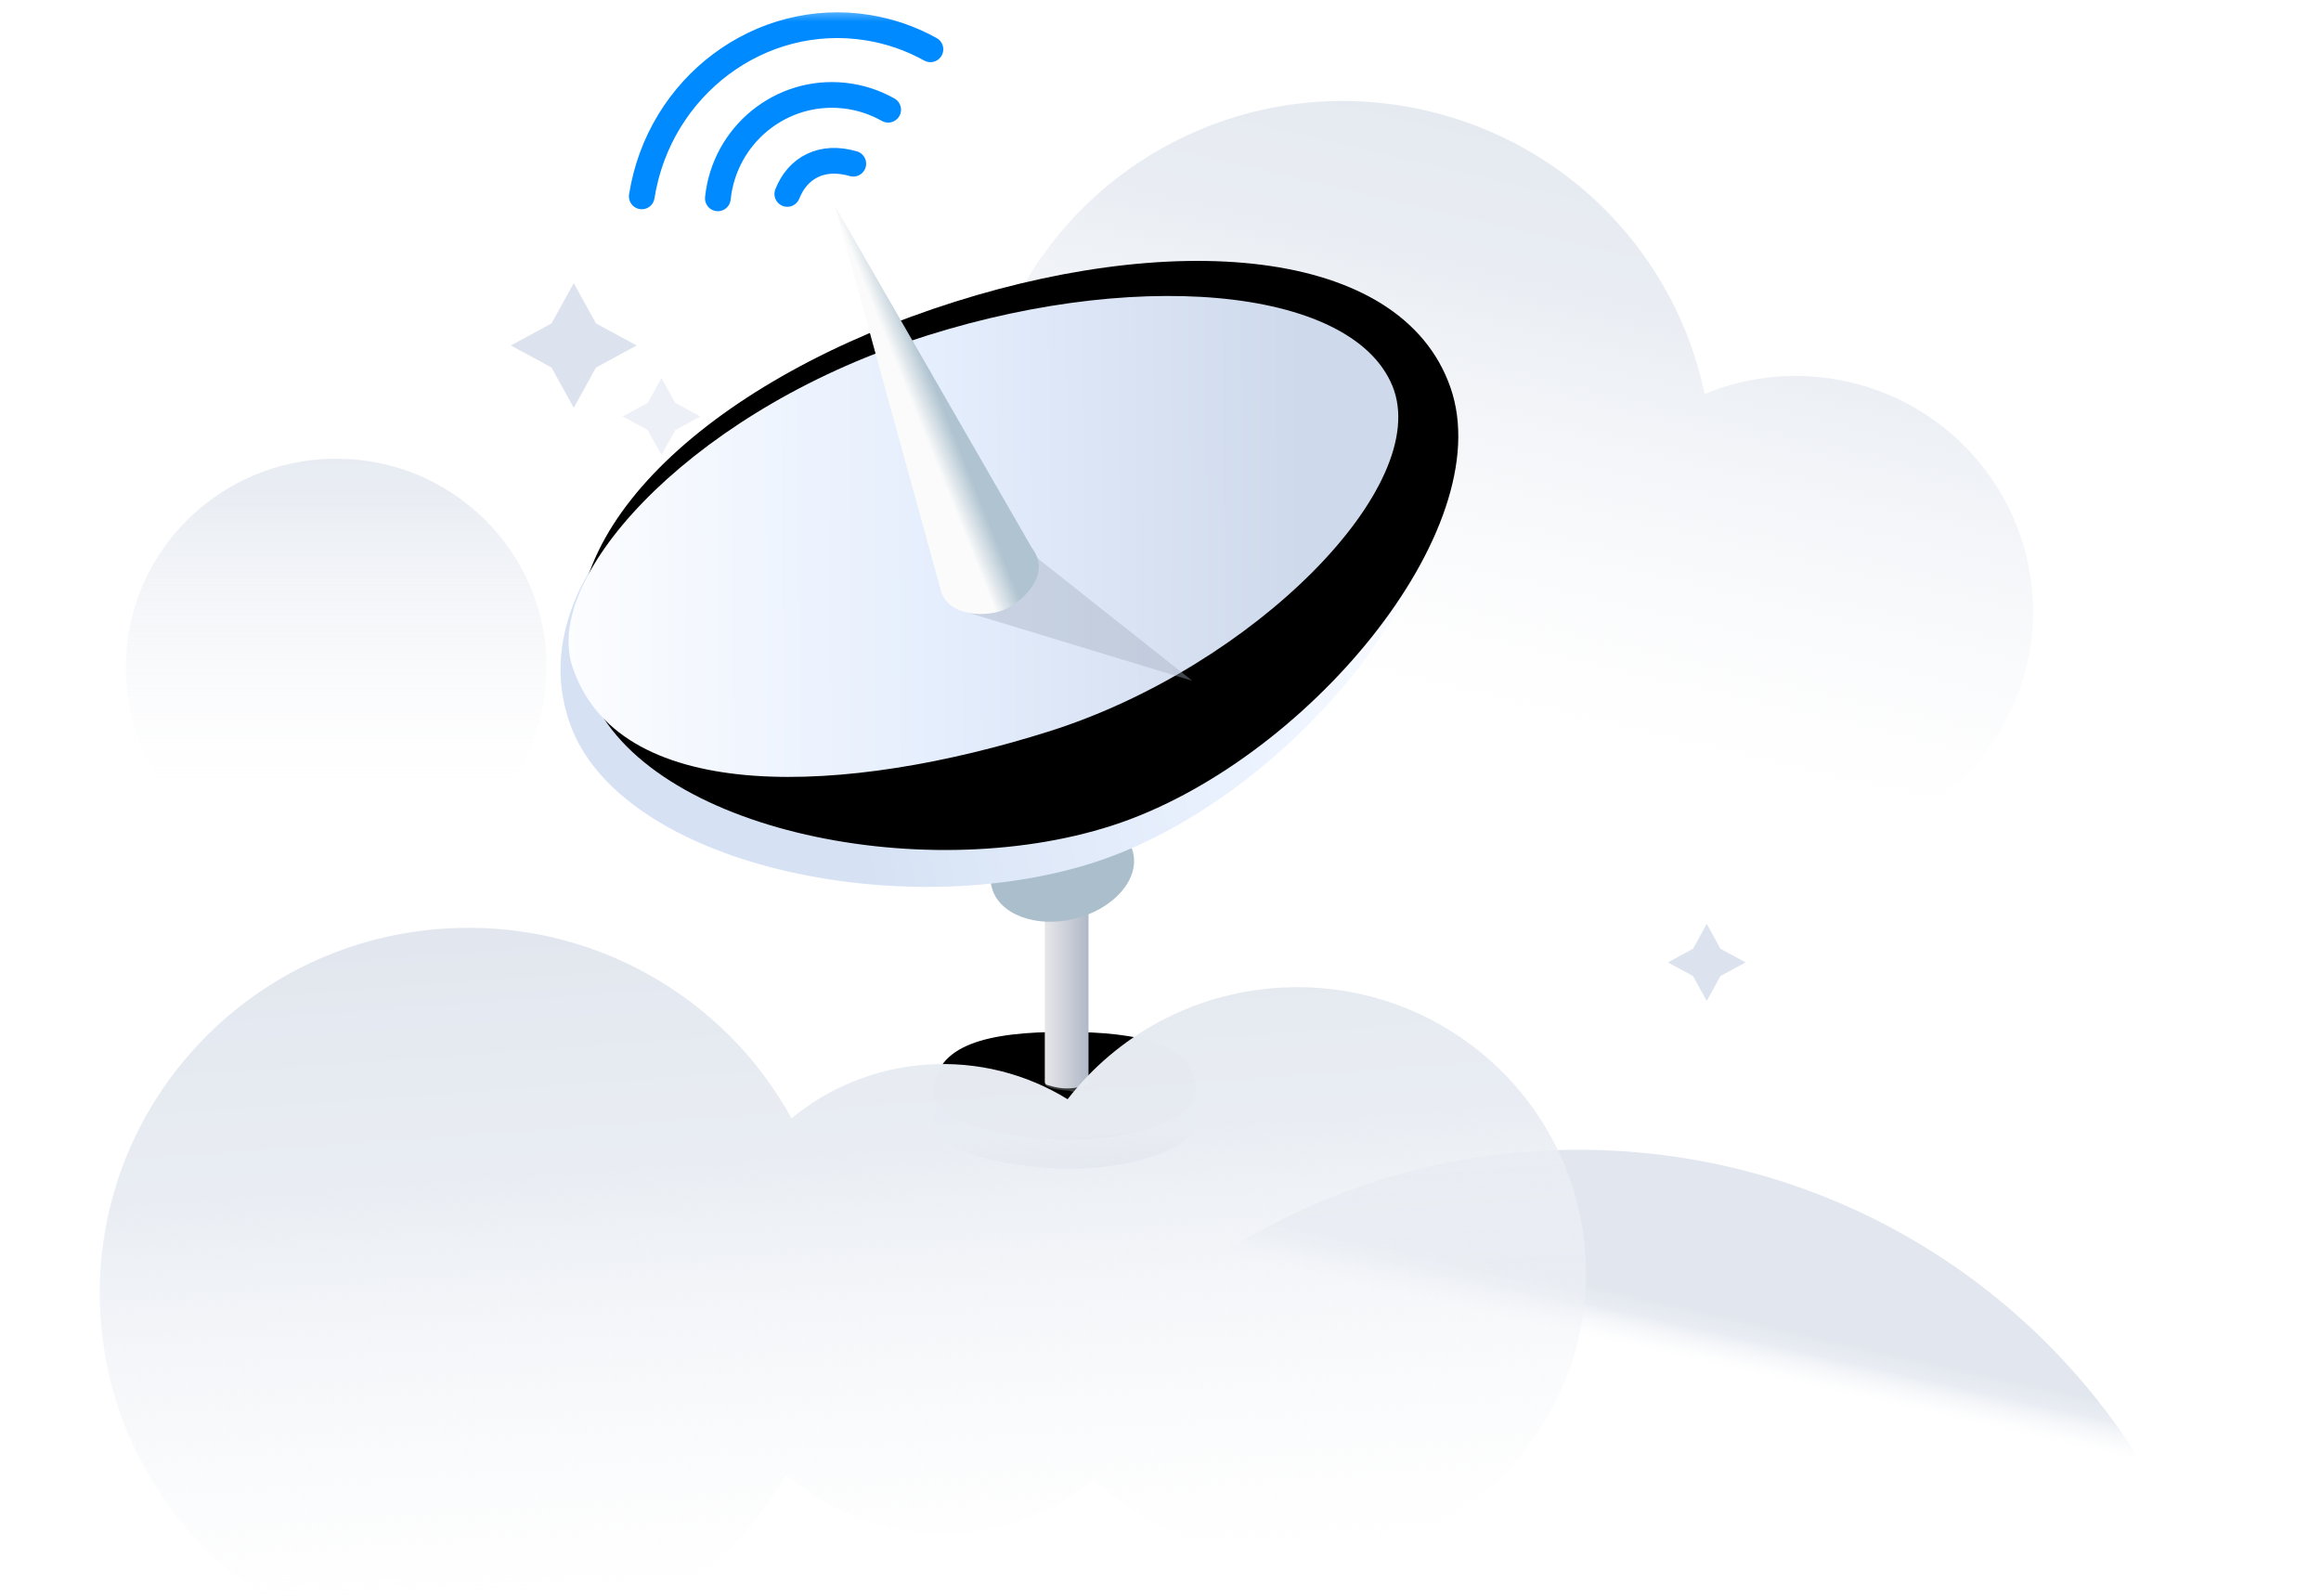 <?xml version="1.0" encoding="UTF-8"?>
<svg width="160px" height="110px" viewBox="0 0 160 110" version="1.1" xmlns="http://www.w3.org/2000/svg" xmlns:xlink="http://www.w3.org/1999/xlink">
    <title>network</title>
    <defs>
        <rect id="path-1" x="0" y="0.495" width="160" height="109.009"></rect>
        <linearGradient x1="50%" y1="-32.813%" x2="50%" y2="78.888%" id="linearGradient-3">
            <stop stop-color="#E2E7EF" offset="0%"></stop>
            <stop stop-color="#E9EDF3" stop-opacity="0.991" offset="36.78%"></stop>
            <stop stop-color="#F6F7FA" stop-opacity="0" offset="100%"></stop>
        </linearGradient>
        <linearGradient x1="50%" y1="-15.387%" x2="50%" y2="78.888%" id="linearGradient-4">
            <stop stop-color="#E2E7EF" offset="0%"></stop>
            <stop stop-color="#E9EDF3" stop-opacity="0.991" offset="36.78%"></stop>
            <stop stop-color="#F6F7FA" stop-opacity="0" offset="100%"></stop>
        </linearGradient>
        <linearGradient x1="57.133%" y1="42.907%" x2="50%" y2="52.449%" id="linearGradient-5">
            <stop stop-color="#E2E7EF" offset="0%"></stop>
            <stop stop-color="#E9EDF3" stop-opacity="0.991" offset="36.78%"></stop>
            <stop stop-color="#F6F7FA" stop-opacity="0" offset="100%"></stop>
        </linearGradient>
        <path d="M40.549,68.712 C44.857,68.769 49.438,67.378 49.438,65.407 C49.438,62.117 45.587,61.284 40.38,61.284 C35.174,61.284 31.369,62.125 31.369,65.505 C31.369,67.476 36.242,68.654 40.549,68.712 Z" id="path-6"></path>
        <filter x="-11.1%" y="-26.9%" width="122.1%" height="153.8%" filterUnits="objectBoundingBox" id="filter-7">
            <feGaussianBlur stdDeviation="1" in="SourceAlpha" result="shadowBlurInner1"></feGaussianBlur>
            <feOffset dx="0" dy="-2" in="shadowBlurInner1" result="shadowOffsetInner1"></feOffset>
            <feComposite in="shadowOffsetInner1" in2="SourceAlpha" operator="arithmetic" k2="-1" k3="1" result="shadowInnerInner1"></feComposite>
            <feColorMatrix values="0 0 0 0 0   0 0 0 0 0   0 0 0 0 0  0 0 0 0.5 0" type="matrix" in="shadowInnerInner1"></feColorMatrix>
        </filter>
        <linearGradient x1="0%" y1="64.873%" x2="100%" y2="64.873%" id="linearGradient-8">
            <stop stop-color="#E7E7E9" offset="0%"></stop>
            <stop stop-color="#B0B8C7" offset="100%"></stop>
        </linearGradient>
        <linearGradient x1="26.177%" y1="64.516%" x2="100%" y2="67.935%" id="linearGradient-9">
            <stop stop-color="#D6E2F4" offset="0%"></stop>
            <stop stop-color="#ECF3FF" offset="61.446%"></stop>
            <stop stop-color="#FFFFFF" offset="100%"></stop>
        </linearGradient>
        <path d="M36.276,48.495 C50.171,48.758 68.181,37.959 68.152,27.551 C68.123,17.143 53.32,10.852 36.171,10.804 C19.021,10.757 5.184,17.206 5.213,27.614 C5.242,38.022 22.381,48.231 36.276,48.495 Z" id="path-10"></path>
        <filter x="-6.4%" y="-10.6%" width="112.7%" height="121.2%" filterUnits="objectBoundingBox" id="filter-11">
            <feGaussianBlur stdDeviation="3" in="SourceAlpha" result="shadowBlurInner1"></feGaussianBlur>
            <feOffset dx="2" dy="-2" in="shadowBlurInner1" result="shadowOffsetInner1"></feOffset>
            <feComposite in="shadowOffsetInner1" in2="SourceAlpha" operator="arithmetic" k2="-1" k3="1" result="shadowInnerInner1"></feComposite>
            <feColorMatrix values="0 0 0 0 0.632   0 0 0 0 0.789   0 0 0 0 0.884  0 0 0 1 0" type="matrix" in="shadowInnerInner1"></feColorMatrix>
        </filter>
        <linearGradient x1="87.151%" y1="57.329%" x2="-5.994%" y2="41.975%" id="linearGradient-12">
            <stop stop-color="#CED9EB" offset="0%"></stop>
            <stop stop-color="#E5EEFD" offset="46.447%"></stop>
            <stop stop-color="#FFFFFF" offset="100%"></stop>
        </linearGradient>
        <path d="M32.897,38.371 C47.568,38.741 63.415,31.018 62.994,23.568 C62.574,16.117 48.523,9.857 32.302,9.811 C16.08,9.767 2.89,17.195 3.251,23.781 C3.422,33.654 18.227,38.001 32.897,38.371 Z" id="path-13"></path>
        <linearGradient x1="54.613%" y1="53.029%" x2="45.851%" y2="59.859%" id="linearGradient-15">
            <stop stop-color="#AFC3D0" offset="0%"></stop>
            <stop stop-color="#FBFBFB" offset="100%"></stop>
        </linearGradient>
        <linearGradient x1="50%" y1="0%" x2="50%" y2="93.624%" id="linearGradient-16">
            <stop stop-color="#E2E7EF" offset="0%"></stop>
            <stop stop-color="#E9EDF3" stop-opacity="0.991" offset="36.78%"></stop>
            <stop stop-color="#F6F7FA" stop-opacity="0" offset="100%"></stop>
        </linearGradient>
    </defs>
    <g id="Perfma-Design_PC组件库-" stroke="none" stroke-width="1" fill="none" fill-rule="evenodd">
        <g id="空页" transform="translate(-164, -788)">
            <g id="网络相关" transform="translate(164, 788)">
                <mask id="mask-2" fill="white">
                    <use xlink:href="#path-1"></use>
                </mask>
                <g id="蒙版"></g>
                <g id="编组-9" mask="url(#mask-2)">
                    <g transform="translate(5, -1.982)">
                        <g id="编组-5" stroke-width="1" fill="none" transform="translate(3.678, 3.964)">
                            <ellipse id="椭圆形" fill="url(#linearGradient-3)" cx="14.5" cy="44.006" rx="14.5" ry="14.369"></ellipse>
                            <path d="M83.682,7.646 C93.942,7.646 102.781,13.681 106.779,22.365 C109.458,20.449 112.749,19.321 116.307,19.321 C125.316,19.321 132.619,26.558 132.619,35.486 C132.619,44.414 125.316,51.652 116.307,51.652 C111.773,51.652 107.672,49.819 104.716,46.861 C100.156,53.545 92.436,57.938 83.682,57.938 C69.667,57.938 58.307,46.68 58.307,32.792 C58.307,18.904 69.667,7.646 83.682,7.646 Z" id="形状结合" fill="url(#linearGradient-4)" transform="translate(95.463, 32.792) rotate(13) translate(-95.463, -32.792) "></path>
                            <polygon id="星形" fill="#DDE3EE" points="32.408 23.353 30.874 26.133 29.34 23.353 26.534 21.832 29.34 20.312 30.874 17.532 32.408 20.312 35.214 21.832"></polygon>
                            <polygon id="星形备份" fill="#DDE3EE" points="109.925 65.298 108.977 67.015 108.03 65.298 106.297 64.359 108.03 63.419 108.977 61.702 109.925 63.419 111.658 64.359"></polygon>
                            <polygon id="星形备份-2" fill="#DDE3EE" opacity="0.5" points="37.872 27.667 36.924 29.384 35.976 27.667 34.244 26.728 35.976 25.788 36.924 24.071 37.872 25.788 39.605 26.728"></polygon>
                            <path d="M100.141,77.273 C117.667,77.273 132.877,87.109 140.469,101.521 L59.812,101.521 C67.404,87.109 82.614,77.273 100.141,77.273 Z" id="路径" fill="url(#linearGradient-5)"></path>
                        </g>
                        <g id="编组-16" stroke-width="1" fill="none" transform="translate(28, 0)">
                            <g id="编组-14" transform="translate(0, 13.828)">
                                <g id="椭圆形备份-5">
                                    <use fill="#AAB2C3" fill-rule="evenodd" xlink:href="#path-6"></use>
                                    <use fill="black" fill-opacity="1" filter="url(#filter-7)" xlink:href="#path-6"></use>
                                </g>
                                <path d="M41.033,62.346 C42.031,62.346 42.859,62.527 43.014,62.763 L49.088,65.721 L40.662,63.333 C39.731,63.29 39.025,63.087 39.025,62.844 C39.025,62.569 39.924,62.346 41.033,62.346 Z" id="形状结合" fill="#606162" opacity="0.598"></path>
                                <path d="M39.025,48.916 L42.037,48.916 L42.037,62.716 C42.037,62.822 41.969,62.917 41.868,62.951 C41.868,62.951 41.868,62.951 41.868,62.951 C41.257,63.157 40.874,63.182 40.552,63.182 C40.229,63.182 39.821,63.147 39.179,62.939 C39.179,62.939 39.179,62.939 39.179,62.939 C39.088,62.909 39.025,62.823 39.025,62.726 L39.025,48.916 L39.025,48.916 Z" id="矩形" fill="url(#linearGradient-8)"></path>
                                <path d="M41.433,51.378 C44.038,50.436 45.614,48.208 44.952,46.402 C44.29,44.595 41.641,43.894 39.036,44.836 C36.43,45.778 34.855,48.007 35.517,49.813 C36.179,51.62 38.827,52.32 41.433,51.378 Z" id="椭圆形" fill="#ABBECC" transform="translate(40.234, 48.107) rotate(6) translate(-40.234, -48.107) "></path>
                                <g id="椭圆形" transform="translate(36.683, 29.652) rotate(-19) translate(-36.683, -29.652) ">
                                    <use fill="url(#linearGradient-9)" fill-rule="evenodd" xlink:href="#path-10"></use>
                                    <use fill="black" fill-opacity="1" filter="url(#filter-11)" xlink:href="#path-10"></use>
                                </g>
                                <g id="椭圆形备份-4" transform="translate(1.796, 0.892)">
                                    <mask id="mask-14" fill="white">
                                        <use xlink:href="#path-13"></use>
                                    </mask>
                                    <use id="蒙版" fill="url(#linearGradient-12)" opacity="0.803" transform="translate(33.123, 24.098) rotate(-19) translate(-33.123, -24.098) " xlink:href="#path-13"></use>
                                </g>
                                <path d="M35.909,21.562 L45.321,33.89 C45.681,34.079 45.966,34.344 46.132,34.673 C46.621,35.645 45.369,36.641 44.404,36.993 C43.439,37.346 41.277,38.604 40.787,37.632 C40.758,37.573 40.734,37.509 40.715,37.441 L40.472,37.572 L35.909,21.562 Z" id="形状结合备份" fill-opacity="0.398" fill="#A2ABBE" transform="translate(41.075, 29.778) scale(-1, 1) rotate(-91) translate(-41.075, -29.778) "></path>
                                <path d="M24.548,2.336 L38.127,25.912 C38.267,26.094 38.383,26.295 38.473,26.514 C39.096,28.042 37.501,29.607 36.272,30.161 C35.043,30.715 32.58,30.651 31.957,29.123 C31.954,29.115 31.951,29.107 31.948,29.099 L31.93,29.106 L24.548,2.336 Z" id="形状结合" fill="url(#linearGradient-15)"></path>
                            </g>
                            <g id="编组-6" transform="translate(21.132, 9.894) rotate(10) translate(-21.132, -9.894) translate(11.132, 1.967)" stroke="#008AFF" stroke-linecap="round" stroke-width="1.772">
                                <g id="编组-21" transform="translate(0.004, 0.004)">
                                    <path d="M17.167,6.725 C16.206,6.306 15.146,6.074 14.032,6.073 C9.665,6.07 6.127,9.631 6.13,14.027" id="路径" transform="translate(11.648, 10.05) rotate(-4) translate(-11.648, -10.05) "></path>
                                    <path d="M15.15,10.358 C12.906,10.192 11.458,11.418 11.134,13.343" id="路径备份" transform="translate(13.142, 11.843) rotate(2) translate(-13.142, -11.843) "></path>
                                    <path d="M19.176,1.897 C17.76,1.38 16.236,1.099 14.647,1.098 C7.169,1.097 1.108,7.332 1.109,15.024" id="路径" transform="translate(10.142, 8.061) rotate(-1) translate(-10.142, -8.061) "></path>
                                </g>
                            </g>
                        </g>
                        <path d="M27.188,64.136 C37.448,64.136 46.286,70.171 50.285,78.855 C52.964,76.939 56.255,75.811 59.812,75.811 C63.379,75.811 66.678,76.945 69.363,78.869 C73.014,74.79 78.344,72.218 84.281,72.218 C95.292,72.218 104.219,81.064 104.219,91.976 C104.219,102.888 95.292,111.734 84.281,111.734 C78.345,111.734 73.014,109.163 69.362,105.083 C66.679,107.007 63.379,108.142 59.812,108.142 C55.279,108.142 51.178,106.31 48.222,103.351 C43.661,110.035 35.942,114.428 27.188,114.428 C13.173,114.428 1.812,103.17 1.812,89.282 C1.812,75.394 13.173,64.136 27.188,64.136 Z" id="形状结合备份-2" fill="url(#linearGradient-16)" transform="translate(53.016, 89.282) rotate(-4) translate(-53.016, -89.282) "></path>
                    </g>
                </g>
            </g>
        </g>
    </g>
</svg>